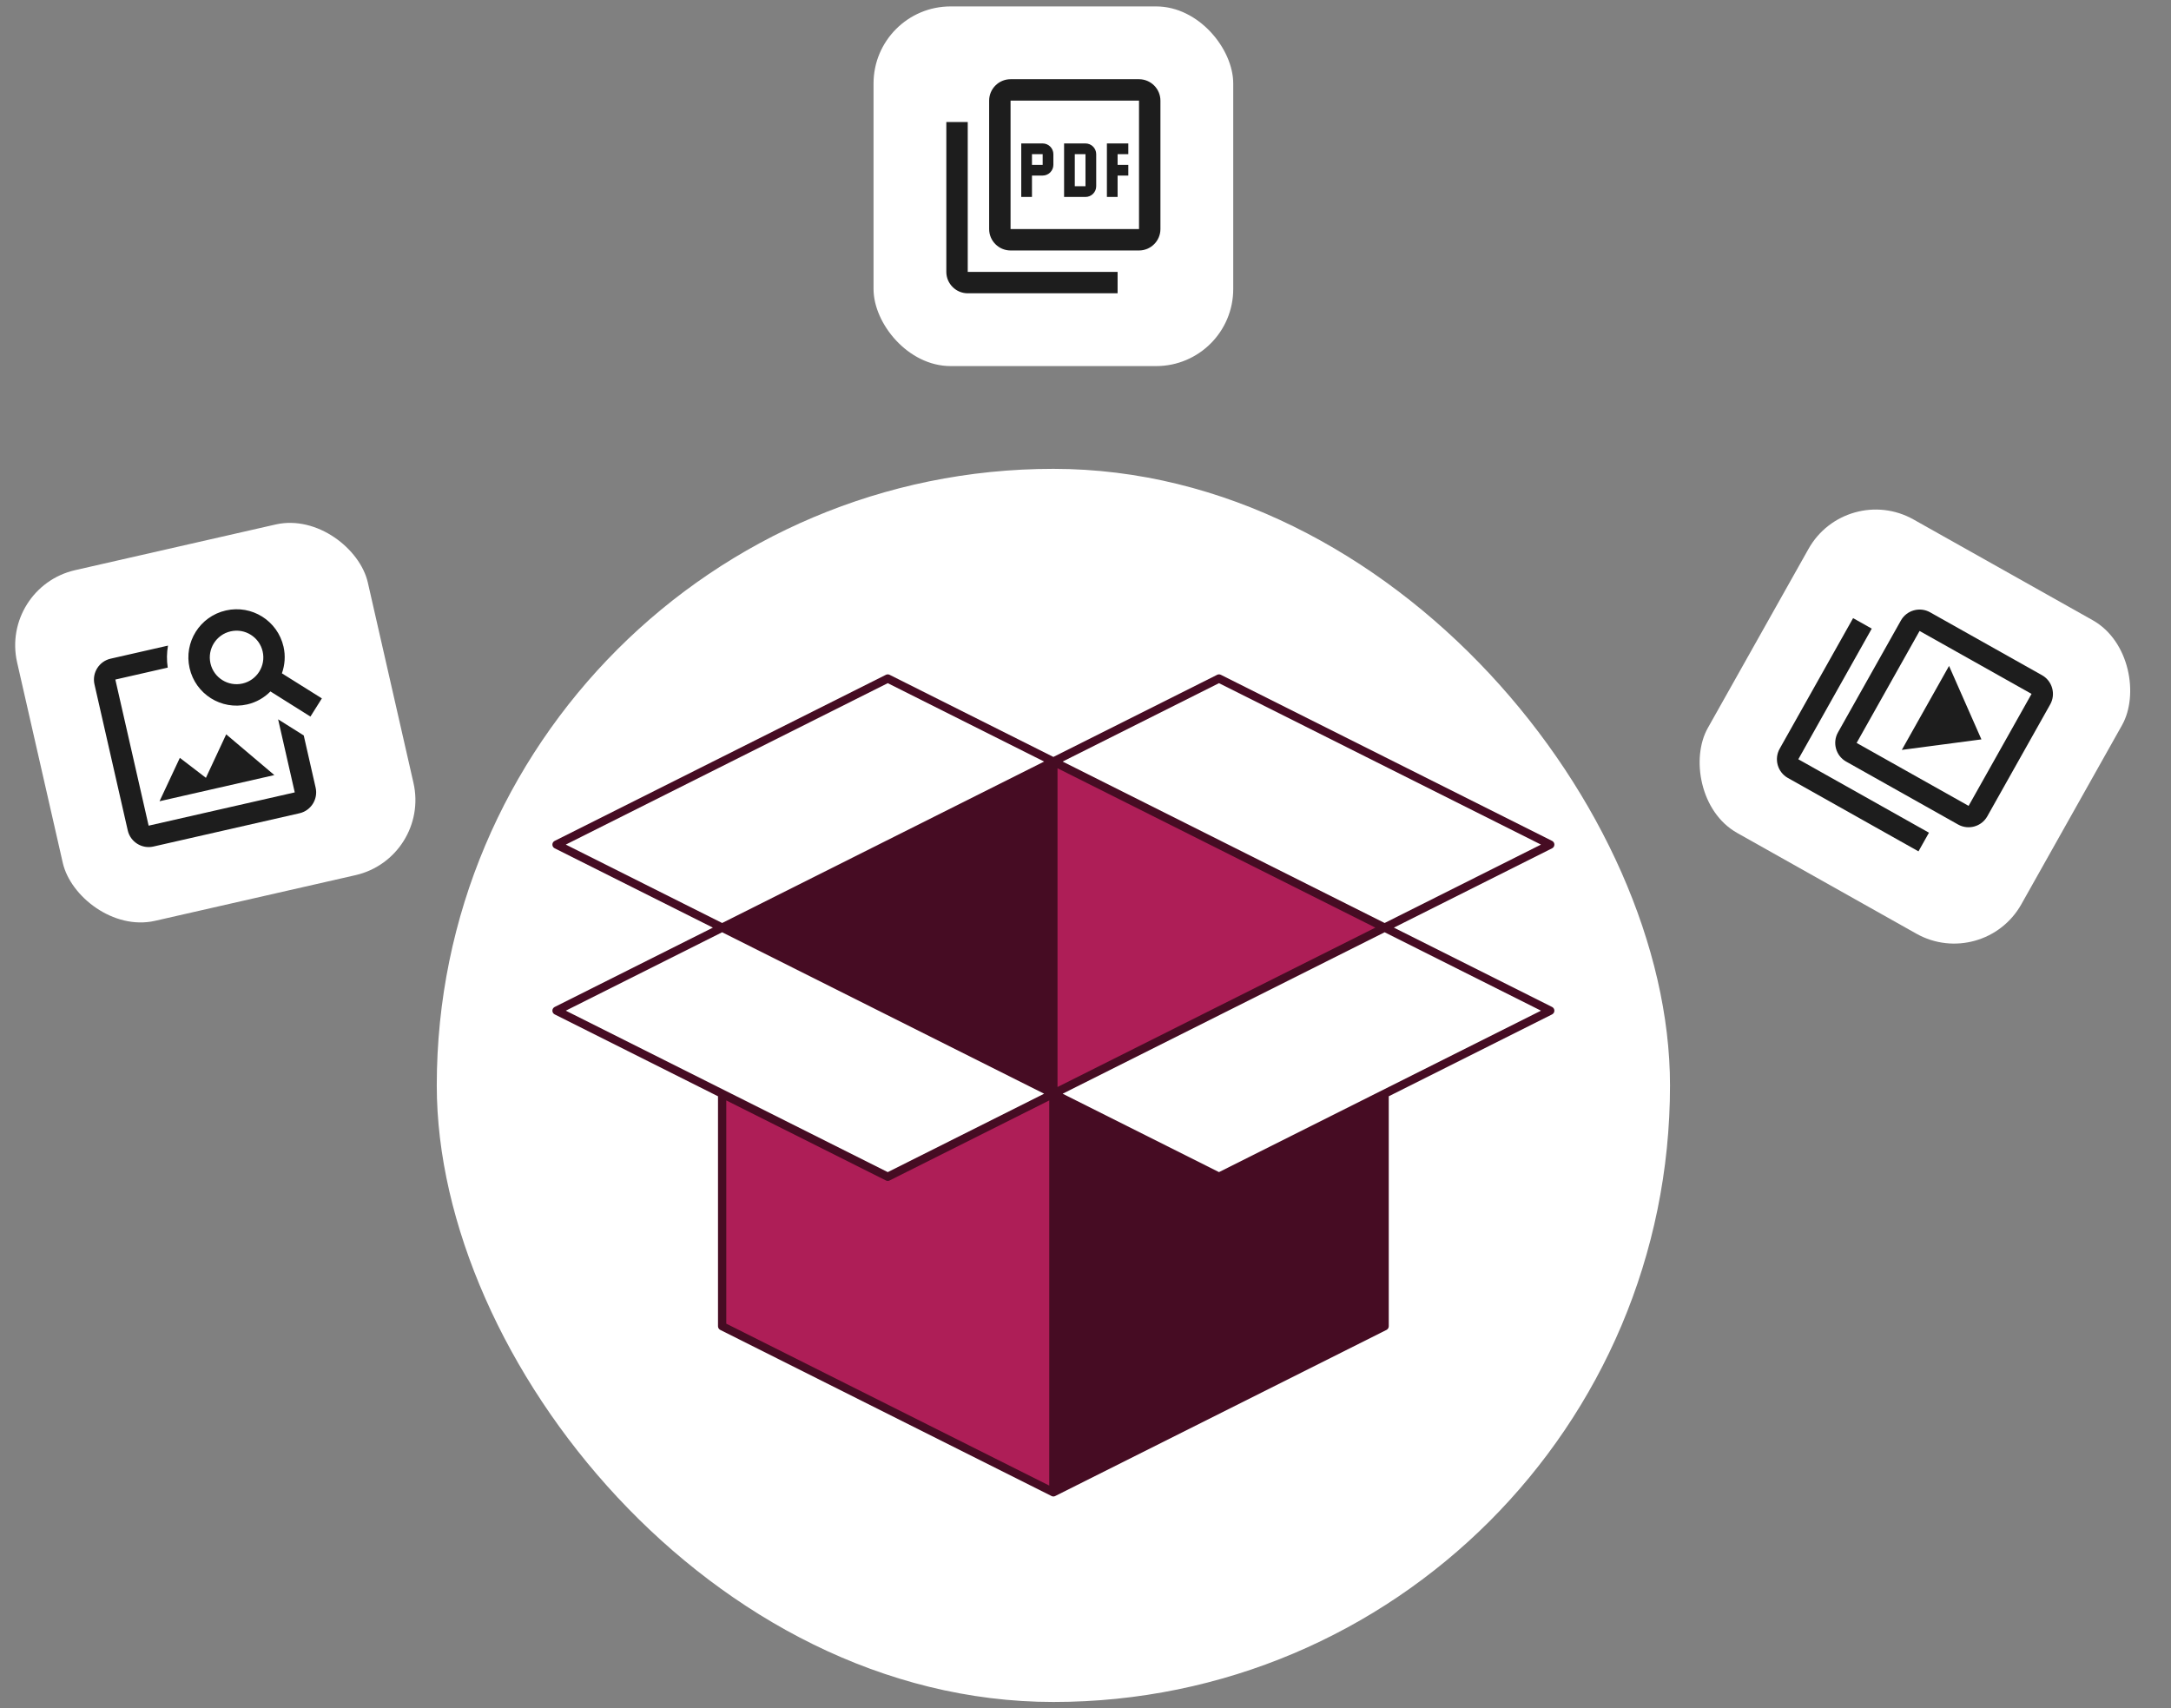 <svg width="169" height="133" viewBox="0 0 169 133" fill="none" xmlns="http://www.w3.org/2000/svg">
<rect x="0" y="0" width="169" height="133" fill="#808080" stroke="none"/>
<rect x="68" y="0.5" width="28" height="28" rx="6" fill="white"/>
<path d="M88.666 6.167H78.666C77.749 6.167 76.999 6.917 76.999 7.833V17.833C76.999 18.75 77.749 19.5 78.666 19.5H88.666C89.583 19.5 90.333 18.75 90.333 17.833V7.833C90.333 6.917 89.583 6.167 88.666 6.167ZM88.666 17.833H78.666V7.833H88.666V17.833ZM75.333 9.5H73.666V21.167C73.666 22.083 74.416 22.833 75.333 22.833H86.999V21.167H75.333V9.5ZM85.333 14.5V12C85.333 11.542 84.958 11.167 84.499 11.167H82.833V15.333H84.499C84.958 15.333 85.333 14.958 85.333 14.5ZM83.666 12H84.499V14.5H83.666V12ZM86.999 13.667H87.833V12.833H86.999V12H87.833V11.167H86.166V15.333H86.999V13.667ZM80.333 13.667H81.166C81.624 13.667 81.999 13.292 81.999 12.833V12C81.999 11.542 81.624 11.167 81.166 11.167H79.499V15.333H80.333V13.667ZM80.333 12H81.166V12.833H80.333V12Z" fill="#1D1D1D"/>
<rect x="34" y="36.5" width="96" height="96" rx="48" fill="white"/>
<path fill-rule="evenodd" clip-rule="evenodd" d="M82 116.178V90.32L107.785 103.249V72.219L82 59.289V85.148L69.107 91.613L56.215 85.148V103.249L82 116.178Z" fill="#AE1E57"/>
<path fill-rule="evenodd" clip-rule="evenodd" d="M94.895 52.822L82.002 59.287L107.787 72.216L120.679 65.751L94.895 52.822ZM69.109 52.822L43.324 65.751L56.217 72.216L82.002 59.287L69.109 52.822ZM56.217 72.216L43.324 78.681L69.109 91.61L82.002 85.145L56.217 72.216ZM107.787 72.216L82.002 85.145L94.895 91.61L120.679 78.681L107.787 72.216Z" fill="white"/>
<path fill-rule="evenodd" clip-rule="evenodd" d="M82.721 59.288L94.892 53.185L119.957 65.752L107.785 71.856L82.721 59.288ZM81.279 59.288L56.215 71.856L44.043 65.752L69.107 53.185L81.279 59.288ZM82.322 84.624L107.064 72.217L82.322 59.811V84.624ZM56.215 72.578L81.279 85.147L69.107 91.25L44.043 78.682L56.215 72.578ZM107.785 72.578L119.957 78.682L94.892 91.25L82.721 85.147L107.785 72.578ZM81.678 85.669L69.251 91.9C69.161 91.946 69.054 91.946 68.963 91.9L56.537 85.669V103.048L81.678 115.654V85.669ZM82 58.927L94.749 52.534C94.839 52.489 94.946 52.489 95.037 52.534L120.822 65.464C120.931 65.518 121 65.63 121 65.752C121 65.875 120.931 65.987 120.822 66.041L108.506 72.217L120.822 78.393C120.931 78.448 121 78.559 121 78.682C121 78.804 120.931 78.916 120.822 78.971L108.107 85.346V103.247C108.107 103.37 108.038 103.482 107.929 103.536L82.144 116.466L82.143 116.466L82.142 116.467L82.14 116.468L82.14 116.468L82.139 116.469L82.138 116.469L82.136 116.47L82.135 116.47L82.134 116.471L82.133 116.471L82.131 116.472L82.13 116.473L82.129 116.473L82.128 116.473L82.126 116.474L82.125 116.474L82.124 116.475L82.121 116.476L82.121 116.477H82.12L82.119 116.477L82.117 116.478L82.116 116.478L82.115 116.479L82.114 116.479L82.112 116.48L82.111 116.48L82.11 116.481L82.109 116.481L82.107 116.482L82.106 116.482H82.105L82.104 116.483L82.102 116.483L82.101 116.484H82.1L82.099 116.484L82.098 116.485L82.096 116.485L82.095 116.485L82.094 116.486L82.093 116.486L82.091 116.487L82.09 116.487L82.09 116.487L82.088 116.488L82.086 116.488H82.085L82.085 116.489L82.083 116.489L82.081 116.49H82.08L82.08 116.49L82.078 116.49L82.076 116.491H82.075L82.075 116.491L82.073 116.492L82.071 116.492L82.07 116.492L82.069 116.493L82.066 116.493H82.065L82.065 116.494H82.064L82.061 116.494H82.06L82.059 116.494L82.056 116.495H82.055H82.055L82.054 116.495L82.051 116.496L82.05 116.496H82.05H82.049L82.046 116.497H82.045L82.043 116.497L82.041 116.497H82.04H82.04L82.039 116.498L82.036 116.498H82.035L82.034 116.498H82.031L82.03 116.499H82.03H82.028L82.026 116.499H82.025H82.025H82.023L82.021 116.499H82.02H82.018L82.016 116.5H82.015H82.014H82.013H82.011L82.01 116.5H82.009H82.008H82.006H82.005H82.004H82.003H82.001H82H81.999H81.997H81.996H81.995H81.994H81.992H81.991H81.99L81.989 116.5H81.987H81.986H81.985H81.984L81.982 116.499H81.98H81.979L81.977 116.499H81.975H81.975H81.974L81.972 116.499H81.97H81.97L81.969 116.498H81.966L81.965 116.498H81.964L81.961 116.498L81.96 116.497H81.96H81.959L81.957 116.497L81.955 116.497H81.954L81.951 116.496H81.95H81.95L81.949 116.496L81.946 116.495L81.945 116.495H81.945H81.944L81.941 116.494H81.94L81.939 116.494L81.936 116.494H81.935L81.934 116.493H81.934L81.931 116.493L81.93 116.492L81.929 116.492L81.927 116.492L81.925 116.491L81.925 116.491H81.924L81.922 116.49L81.92 116.49L81.92 116.49H81.919L81.917 116.489L81.915 116.489L81.915 116.488H81.914L81.912 116.488L81.91 116.487L81.91 116.487L81.909 116.487L81.907 116.486L81.906 116.486L81.905 116.485L81.904 116.485L81.902 116.485L81.901 116.484L81.9 116.484H81.899L81.898 116.483L81.896 116.483L81.895 116.482H81.894L81.893 116.482L81.891 116.481L81.89 116.481L81.889 116.48L81.888 116.48L81.886 116.479L81.885 116.479L81.884 116.478L81.883 116.478L81.881 116.477L81.88 116.477H81.879L81.879 116.476L81.876 116.475L81.875 116.475L81.874 116.474L81.872 116.473L81.87 116.473L81.869 116.472L81.867 116.471L81.866 116.471L81.865 116.47L81.864 116.47L81.862 116.469L81.861 116.469L81.86 116.468L81.86 116.468L81.858 116.467L81.857 116.466L81.856 116.466L56.071 103.536C55.962 103.482 55.892 103.37 55.892 103.247V85.346L43.178 78.971C43.069 78.916 43 78.804 43 78.682C43 78.559 43.069 78.448 43.178 78.393L55.494 72.217L43.178 66.041C43.069 65.987 43 65.875 43 65.752C43 65.63 43.069 65.518 43.178 65.464L68.963 52.534C69.054 52.489 69.161 52.489 69.251 52.534L82 58.927Z" fill="#460C23"/>
<g clip-path="url(#clip0_1959_63132)">
<rect y="45.719" width="28" height="28" rx="6" transform="rotate(-12.833 0 45.719)" fill="white"/>
<g clip-path="url(#clip1_1959_63132)">
<path d="M21.65 56.001L22.945 61.688L11.57 64.279L8.979 52.904L13.057 51.975C12.967 51.389 12.981 50.813 13.077 50.261L8.608 51.279C7.715 51.483 7.15 52.38 7.354 53.274L9.945 64.65C10.149 65.543 11.046 66.108 11.94 65.904L23.315 63.313C24.209 63.109 24.774 62.212 24.57 61.318L23.645 57.255L21.65 56.001ZM21.356 60.341L12.418 62.377L14 58.999L16.029 60.554L17.608 57.169L21.356 60.341ZM21.945 52.42C22.173 51.77 22.234 51.064 22.072 50.349C21.611 48.326 19.605 47.065 17.582 47.526C15.559 47.986 14.298 49.992 14.759 52.015C15.22 54.038 17.225 55.299 19.24 54.84C19.955 54.677 20.573 54.314 21.052 53.829L24.165 55.786L25.056 54.37L21.945 52.42ZM18.878 53.213C17.757 53.468 16.639 52.766 16.384 51.645C16.128 50.523 16.831 49.406 17.953 49.151C19.074 48.895 20.191 49.598 20.447 50.719C20.702 51.84 19.999 52.958 18.878 53.213Z" fill="#1D1D1D"/>
</g>
</g>
<g clip-path="url(#clip2_1959_63132)">
<rect x="143.723" y="37.5" width="28" height="28" rx="6" transform="rotate(29.344 143.723 37.5)" fill="white"/>
<g clip-path="url(#clip3_1959_63132)">
<path d="M145.706 48.939L144.253 48.122L138.536 58.292C138.087 59.091 138.373 60.112 139.172 60.562L149.342 66.279L150.159 64.826L139.989 59.109L145.706 48.939ZM158.962 52.567L150.245 47.667C149.446 47.218 148.425 47.504 147.976 48.303L143.075 57.02C142.626 57.819 142.912 58.84 143.711 59.289L152.428 64.19C153.227 64.639 154.249 64.353 154.698 63.554L159.598 54.837C160.047 54.038 159.761 53.017 158.962 52.567ZM153.245 62.737L144.528 57.837L149.428 49.12L158.145 54.02L153.245 62.737ZM151.722 51.843L148.046 58.38L154.242 57.562L151.722 51.843Z" fill="#1D1D1D"/>
</g>
</g>
<defs>
<clipPath id="clip0_1959_63132">
<rect y="45.719" width="28" height="28" rx="6" transform="rotate(-12.833 0 45.719)" fill="white"/>
</clipPath>
<clipPath id="clip1_1959_63132">
<rect width="20" height="20" fill="white" transform="translate(4.789 48.73) rotate(-12.833)"/>
</clipPath>
<clipPath id="clip2_1959_63132">
<rect x="143.723" y="37.5" width="28" height="28" rx="6" transform="rotate(29.344 143.723 37.5)" fill="white"/>
</clipPath>
<clipPath id="clip3_1959_63132">
<rect width="20" height="20" fill="white" transform="translate(145.25 42.947) rotate(29.344)"/>
</clipPath>
</defs>
</svg>
